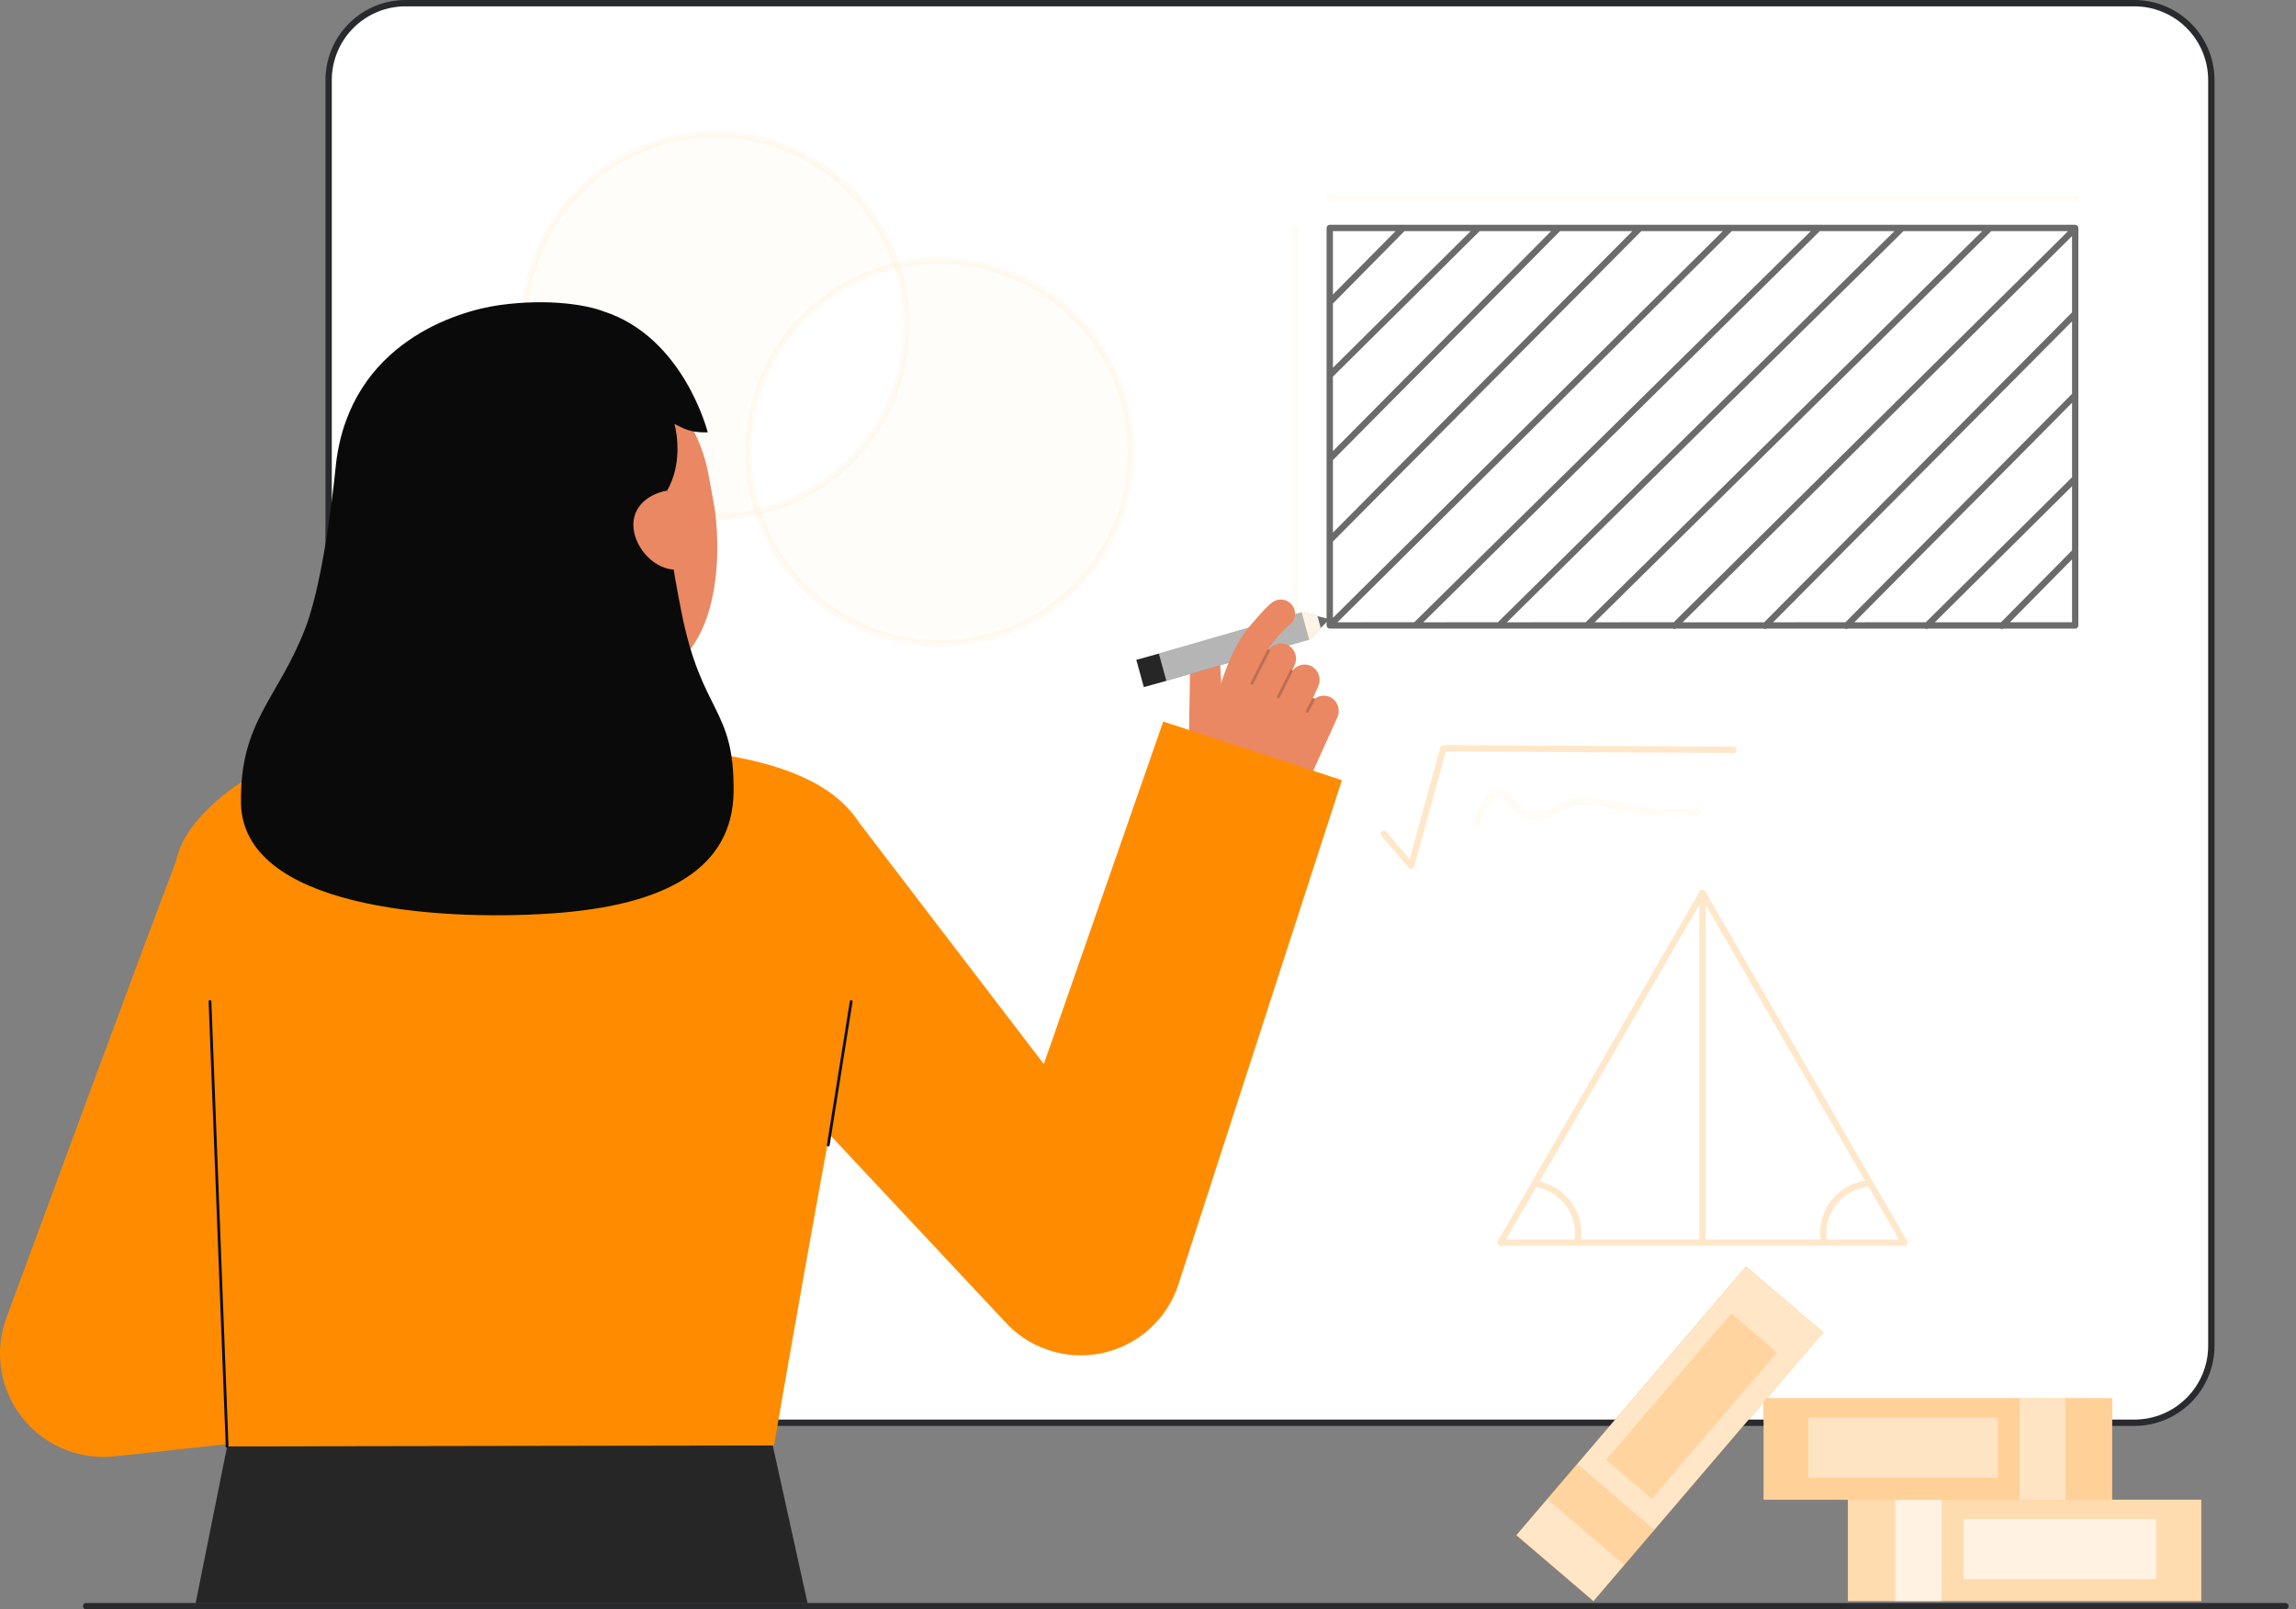 <svg width="214" height="150" viewBox="0 0 214 150" fill="none" xmlns="http://www.w3.org/2000/svg">
<rect x="0" y="0" width="214" height="150" fill="#808080" stroke="none"/>
<path d="M37.796 132.611L198.944 132.611C202.902 132.611 206.11 129.403 206.11 125.446L206.11 7.461C206.11 3.503 202.902 0.295 198.944 0.295L37.796 0.295C33.839 0.295 30.631 3.503 30.631 7.461L30.631 125.446C30.631 129.403 33.839 132.611 37.796 132.611Z" fill="white"/>
<path d="M198.944 132.906H37.795C35.818 132.904 33.921 132.117 32.522 130.719C31.124 129.32 30.337 127.424 30.335 125.446V7.461C30.337 5.483 31.124 3.586 32.523 2.187C33.921 0.789 35.818 0.002 37.796 0L198.945 0C200.923 0.002 202.819 0.789 204.218 2.188C205.617 3.586 206.403 5.483 206.406 7.461V125.446C206.403 127.424 205.616 129.32 204.218 130.719C202.819 132.118 200.922 132.904 198.944 132.906V132.906ZM37.796 0.591C35.974 0.593 34.228 1.317 32.94 2.605C31.651 3.893 30.927 5.639 30.925 7.461V125.446C30.927 127.267 31.651 129.013 32.939 130.301C34.227 131.589 35.974 132.314 37.795 132.316H198.944C200.765 132.314 202.511 131.589 203.799 130.301C205.087 129.013 205.812 127.267 205.814 125.446V7.461C205.812 5.639 205.087 3.893 203.799 2.605C202.511 1.318 200.765 0.593 198.944 0.591H37.796Z" fill="#292A2E"/>
<g opacity="0.14">
<path opacity="0.14" d="M83.596 24.768C82.515 21.484 80.502 18.584 77.803 16.423C75.104 14.262 71.835 12.932 68.394 12.595C64.953 12.258 61.488 12.929 58.421 14.525C55.354 16.121 52.817 18.575 51.119 21.587C49.421 24.599 48.635 28.039 48.857 31.49C49.079 34.94 50.299 38.252 52.368 41.022C54.438 43.791 57.268 45.9 60.514 47.09C63.761 48.281 67.283 48.502 70.653 47.727C69.876 45.371 69.599 42.879 69.84 40.41C70.082 37.941 70.835 35.55 72.054 33.389C73.272 31.228 74.928 29.345 76.915 27.86C78.903 26.376 81.178 25.323 83.596 24.768V24.768Z" fill="#FF8C00"/>
<path opacity="0.14" d="M87.585 24.314C86.243 24.315 84.905 24.467 83.596 24.768C84.373 27.124 84.65 29.616 84.409 32.085C84.167 34.554 83.413 36.945 82.195 39.106C80.977 41.267 79.321 43.15 77.334 44.635C75.346 46.119 73.07 47.172 70.653 47.727C71.681 50.847 73.552 53.622 76.058 55.746C78.564 57.87 81.608 59.26 84.854 59.763C88.1 60.266 91.422 59.863 94.453 58.598C97.485 57.332 100.108 55.254 102.033 52.593C103.958 49.931 105.11 46.789 105.362 43.514C105.615 40.239 104.957 36.957 103.463 34.032C101.969 31.107 99.695 28.651 96.893 26.936C94.091 25.222 90.87 24.314 87.585 24.314V24.314Z" fill="#FF8C00"/>
</g>
<g opacity="0.22">
<path opacity="0.22" d="M66.663 48.476C63.079 48.476 59.574 47.413 56.593 45.422C53.613 43.43 51.29 40.599 49.918 37.287C48.546 33.975 48.187 30.331 48.886 26.815C49.586 23.299 51.312 20.069 53.847 17.535C56.382 15 59.611 13.273 63.127 12.574C66.643 11.875 70.287 12.234 73.599 13.606C76.911 14.977 79.742 17.301 81.734 20.281C83.725 23.262 84.788 26.766 84.788 30.351C84.783 35.157 82.871 39.764 79.474 43.161C76.076 46.559 71.469 48.471 66.663 48.476ZM66.663 12.817C63.195 12.817 59.805 13.845 56.922 15.772C54.038 17.698 51.791 20.437 50.464 23.641C49.136 26.845 48.789 30.37 49.466 33.772C50.142 37.173 51.812 40.297 54.264 42.75C56.717 45.202 59.841 46.872 63.242 47.549C66.644 48.225 70.169 47.878 73.373 46.551C76.577 45.224 79.316 42.976 81.242 40.093C83.169 37.209 84.198 33.819 84.198 30.351C84.192 25.703 82.343 21.246 79.056 17.959C75.769 14.671 71.312 12.822 66.663 12.817V12.817Z" fill="#FF8C00"/>
<path opacity="0.22" d="M87.585 60.269C84 60.269 80.496 59.206 77.515 57.214C74.535 55.223 72.212 52.392 70.84 49.08C69.468 45.768 69.109 42.124 69.808 38.608C70.507 35.092 72.234 31.862 74.769 29.328C77.303 26.793 80.533 25.066 84.049 24.367C87.565 23.668 91.209 24.027 94.521 25.398C97.833 26.77 100.664 29.093 102.655 32.074C104.647 35.055 105.71 38.559 105.71 42.144C105.705 46.949 103.793 51.556 100.396 54.954C96.998 58.352 92.391 60.264 87.585 60.269V60.269ZM87.585 24.61C84.117 24.609 80.727 25.638 77.844 27.564C74.96 29.491 72.713 32.23 71.385 35.434C70.058 38.638 69.711 42.163 70.387 45.564C71.064 48.966 72.734 52.09 75.186 54.542C77.638 56.995 80.763 58.665 84.164 59.341C87.565 60.018 91.091 59.671 94.295 58.343C97.499 57.016 100.237 54.769 102.164 51.885C104.091 49.002 105.119 45.612 105.119 42.144C105.114 37.495 103.265 33.038 99.978 29.751C96.691 26.464 92.234 24.615 87.585 24.61V24.61Z" fill="#FF8C00"/>
</g>
<path d="M213.016 150H8.021C7.943 150 7.868 149.969 7.812 149.914C7.757 149.858 7.726 149.783 7.726 149.705C7.726 149.626 7.757 149.551 7.812 149.496C7.868 149.44 7.943 149.409 8.021 149.409H213.016C213.095 149.409 213.17 149.44 213.225 149.496C213.281 149.551 213.312 149.626 213.312 149.705C213.312 149.783 213.281 149.858 213.225 149.914C213.17 149.969 213.095 150 213.016 150Z" fill="#292A2E"/>
<path d="M114.039 67.46L113.744 62.242C113.757 61.871 113.628 61.509 113.384 61.23C113.14 60.95 112.799 60.773 112.429 60.736C112.238 60.723 112.047 60.749 111.866 60.813C111.685 60.877 111.519 60.977 111.379 61.106C111.238 61.236 111.125 61.394 111.047 61.569C110.969 61.743 110.927 61.932 110.925 62.124L110.689 76.694" fill="#E98862"/>
<path d="M121.326 57.072L122.025 59.613L108.715 63.458L108.015 60.917L121.326 57.072Z" fill="#6B6B6B"/>
<path opacity="0.5" d="M121.326 57.072L122.025 59.613L108.715 63.458L108.015 60.917L121.326 57.072Z" fill="white"/>
<path d="M105.911 61.503L106.61 64.044L108.715 63.458L108.015 60.917L105.911 61.503Z" fill="#262626"/>
<path d="M121.326 57.072C121.326 57.072 122.102 57.261 122.797 57.432C123.348 57.568 123.848 57.693 123.868 57.704C123.629 57.995 123.373 58.271 123.1 58.531C122.595 59.047 122.027 59.614 122.027 59.614L121.326 57.072Z" fill="#FF8C00"/>
<path opacity="0.9" d="M121.326 57.072C121.326 57.072 122.102 57.261 122.797 57.432C123.348 57.568 123.848 57.693 123.868 57.704C123.629 57.995 123.373 58.271 123.1 58.531C122.595 59.047 122.027 59.614 122.027 59.614L121.326 57.072Z" fill="white"/>
<path d="M122.797 57.432C123.348 57.568 123.848 57.693 123.868 57.704C123.629 57.995 123.372 58.271 123.1 58.531L122.797 57.432Z" fill="#6B6B6B"/>
<path d="M110.687 76.693L115.238 76.884C116.651 76.943 118.05 76.579 119.255 75.838C120.46 75.097 121.416 74.013 122.001 72.725L124.641 66.886C124.783 66.585 124.818 66.244 124.739 65.921C124.659 65.597 124.47 65.311 124.204 65.111C123.96 64.936 123.666 64.843 123.366 64.846C123.065 64.849 122.773 64.948 122.533 65.129C122.522 65.109 122.505 65.092 122.485 65.08C122.466 65.07 122.445 65.066 122.423 65.066C122.402 65.067 122.381 65.072 122.362 65.083L122.851 64.007C123.011 63.672 123.038 63.289 122.927 62.935C122.815 62.581 122.574 62.283 122.251 62.1C121.957 61.947 121.618 61.903 121.294 61.975C120.97 62.047 120.682 62.231 120.481 62.494C120.475 62.481 120.467 62.468 120.457 62.457L120.658 62.014C120.801 61.713 120.836 61.372 120.756 61.048C120.677 60.725 120.488 60.439 120.222 60.239C119.926 60.026 119.559 59.935 119.197 59.987C118.836 60.039 118.509 60.228 118.284 60.516C118.275 60.512 118.266 60.51 118.256 60.508L113.824 63.742" fill="#E98862"/>
<path d="M120.678 57.477C120.596 57.81 120.401 58.104 120.126 58.308C119.372 58.967 118.708 59.723 118.151 60.555C117.301 61.74 116.608 63.656 116.412 64.296C116.309 64.633 116.077 64.915 115.765 65.081C115.454 65.246 115.09 65.281 114.753 65.178C114.416 65.075 114.133 64.842 113.968 64.531C113.802 64.22 113.767 63.856 113.87 63.519C113.904 63.407 114.715 60.783 115.992 59.005C116.592 58.169 118.066 56.496 118.626 56.113C118.845 55.963 119.103 55.883 119.368 55.881C119.633 55.88 119.892 55.957 120.112 56.103C120.332 56.25 120.504 56.459 120.605 56.704C120.706 56.949 120.731 57.218 120.678 57.477V57.477Z" fill="#E98862"/>
<path opacity="0.2" d="M118.369 60.655C118.367 60.67 118.362 60.685 118.356 60.699L116.802 63.748C116.794 63.764 116.783 63.778 116.77 63.789C116.756 63.8 116.741 63.809 116.724 63.814C116.708 63.819 116.69 63.822 116.673 63.82C116.656 63.819 116.639 63.814 116.623 63.806C116.608 63.798 116.594 63.787 116.583 63.774C116.571 63.761 116.563 63.745 116.557 63.729C116.552 63.712 116.55 63.695 116.551 63.678C116.553 63.66 116.557 63.643 116.565 63.628L118.119 60.578C118.134 60.551 118.157 60.529 118.186 60.517C118.214 60.505 118.246 60.503 118.276 60.512C118.306 60.521 118.331 60.541 118.348 60.567C118.365 60.593 118.372 60.624 118.369 60.655H118.369Z" fill="#0A0A0A"/>
<path opacity="0.2" d="M120.491 62.554C120.49 62.569 120.485 62.584 120.478 62.597L119.276 65.004C119.259 65.033 119.231 65.055 119.199 65.064C119.167 65.074 119.132 65.071 119.102 65.056C119.072 65.041 119.048 65.015 119.037 64.983C119.025 64.952 119.026 64.917 119.039 64.886L120.242 62.479C120.256 62.451 120.279 62.429 120.308 62.417C120.337 62.404 120.369 62.402 120.399 62.411C120.429 62.42 120.455 62.44 120.472 62.466C120.489 62.492 120.496 62.524 120.492 62.555L120.491 62.554Z" fill="#0A0A0A"/>
<path opacity="0.2" d="M122.555 65.214C122.553 65.23 122.548 65.245 122.54 65.26L121.946 66.382C121.928 66.412 121.9 66.433 121.867 66.443C121.835 66.452 121.799 66.449 121.769 66.433C121.739 66.417 121.716 66.389 121.705 66.357C121.694 66.324 121.697 66.289 121.711 66.258L122.306 65.136C122.321 65.108 122.344 65.087 122.373 65.075C122.402 65.064 122.433 65.062 122.463 65.071C122.492 65.081 122.518 65.1 122.534 65.126C122.551 65.152 122.558 65.183 122.555 65.214V65.214Z" fill="#0A0A0A"/>
<path d="M108.421 67.254L97.29 99.182L79.198 75.524L62.27 89.669L93.544 123.065C94.657 124.335 96.086 125.289 97.686 125.828C99.286 126.367 101.001 126.473 102.655 126.134C104.31 125.796 105.845 125.025 107.105 123.901C108.365 122.777 109.304 121.339 109.828 119.733L125.072 72.718L108.421 67.254Z" fill="#FF8C00"/>
<path d="M9.629 135.798C8.078 135.798 6.549 135.423 5.174 134.705C3.798 133.987 2.617 132.948 1.73 131.675C0.842 130.402 0.276 128.934 0.078 127.395C-0.119 125.856 0.058 124.292 0.595 122.836C1.14 121.359 13.967 86.57 16.399 80.302L34.355 87.268C32.988 90.793 28.035 104.151 24.053 114.914L30.666 114.195L32.747 133.342L10.671 135.742C10.325 135.779 9.977 135.798 9.629 135.798V135.798Z" fill="#FF8C00"/>
<path d="M21.17 134.814L18.233 149.43H75.268L71.983 134.536L21.17 134.814Z" fill="#262626"/>
<path d="M33.502 69.494C28.736 69.848 23.877 71.396 20.299 74.563C14.902 79.34 15.383 82.326 18.077 95.555C20.395 106.937 19.475 111.911 21.026 132.915C21.071 133.534 21.169 134.814 21.169 134.814L72.144 134.73C72.144 134.73 76.92 106.863 79.558 94.009C81.563 84.238 86.83 72.376 64.621 69.985C64.563 69.979 46.751 68.511 33.502 69.494Z" fill="#FF8C00"/>
<path d="M64.621 69.986C64.562 69.978 62.944 76.067 50.318 75.119C41.575 74.465 39.445 68.514 39.245 68.514C40.187 68.314 41.717 68.106 42.136 67.883C43.513 67.144 44.515 66.243 45.02 64.311C45.415 62.8 45.616 56.983 45.616 54.065L59.067 57.087C58.879 60.379 57.567 68.011 62.166 69.362C62.932 69.587 63.756 69.791 64.621 69.986Z" fill="#E98862"/>
<path d="M58.6 63.559C53.297 63.978 46.486 61.739 45.191 54.664L44.023 48.281C42.73 41.206 45.396 34.791 52.057 33.572C58.718 32.353 64.746 37.178 66.04 44.253L66.557 47.079C67.056 49.794 68.062 62.813 58.6 63.559Z" fill="#E98862"/>
<path d="M63.518 57.064C62.566 52.281 62.13 49.089 62.18 45.724C63.521 43.372 63.169 40.673 62.864 39.507C64.178 40.224 64.727 40.302 65.965 40.302C65.965 40.302 63.748 31.404 56.212 29.009C54.826 28.47 51.288 27.788 46.59 28.433C42.594 28.981 32.745 31.969 31.337 43.057V43.064C31.291 43.431 30.345 53.648 28.46 58.55C25.925 65.14 22.366 67.187 22.457 74.791C22.573 84.571 40.552 85.872 51.397 85.141C62.241 84.409 68.295 80.843 68.374 73.795C68.46 65.899 65.423 66.633 63.518 57.064Z" fill="#0A0A0A"/>
<path d="M63.521 53.055C61.497 53.425 59.46 51.56 59.091 49.535C58.721 47.511 60.157 46.094 62.182 45.725L63.521 53.055Z" fill="#E98862"/>
<path d="M77.199 106.866C77.191 106.866 77.183 106.865 77.175 106.863C77.159 106.86 77.143 106.854 77.129 106.844C77.115 106.835 77.103 106.823 77.093 106.809C77.083 106.795 77.077 106.78 77.073 106.763C77.07 106.747 77.07 106.73 77.073 106.713L79.21 93.324C79.218 93.292 79.238 93.264 79.265 93.246C79.293 93.228 79.327 93.221 79.359 93.227C79.392 93.233 79.42 93.252 79.44 93.279C79.459 93.305 79.467 93.339 79.463 93.371L77.326 106.761C77.32 106.791 77.305 106.817 77.281 106.836C77.258 106.855 77.229 106.866 77.199 106.866V106.866Z" fill="#0C0C0C"/>
<path d="M21.17 134.943C21.136 134.943 21.105 134.93 21.081 134.907C21.057 134.884 21.043 134.852 21.041 134.819L19.444 93.353C19.443 93.336 19.446 93.319 19.452 93.303C19.458 93.287 19.467 93.273 19.478 93.26C19.489 93.248 19.503 93.238 19.519 93.231C19.534 93.224 19.55 93.22 19.567 93.219C19.601 93.22 19.633 93.232 19.658 93.255C19.683 93.278 19.698 93.309 19.701 93.343L21.298 134.809C21.299 134.843 21.287 134.876 21.264 134.901C21.241 134.926 21.209 134.941 21.175 134.943H21.17Z" fill="#0C0C0C"/>
<path opacity="0.21" d="M131.526 80.992C131.483 80.992 131.441 80.983 131.402 80.965C131.363 80.947 131.329 80.921 131.301 80.888L128.758 77.9C128.733 77.87 128.714 77.836 128.702 77.799C128.69 77.762 128.686 77.723 128.689 77.684C128.692 77.645 128.702 77.608 128.72 77.573C128.738 77.538 128.762 77.508 128.792 77.483C128.821 77.457 128.855 77.438 128.892 77.426C128.929 77.414 128.968 77.41 129.007 77.413C129.046 77.416 129.083 77.426 129.118 77.444C129.153 77.462 129.183 77.486 129.209 77.516L131.389 80.078L134.246 69.664C134.263 69.601 134.3 69.546 134.352 69.507C134.403 69.468 134.466 69.446 134.531 69.446H134.533L161.578 69.594C161.617 69.594 161.655 69.602 161.691 69.617C161.726 69.632 161.759 69.654 161.786 69.681C161.814 69.709 161.835 69.741 161.85 69.777C161.865 69.813 161.872 69.852 161.872 69.89C161.872 69.929 161.864 69.968 161.849 70.003C161.834 70.039 161.813 70.072 161.785 70.099C161.758 70.126 161.725 70.148 161.689 70.163C161.653 70.177 161.615 70.185 161.576 70.185H161.574L134.755 70.039L131.81 80.774C131.793 80.837 131.756 80.892 131.705 80.931C131.653 80.97 131.59 80.991 131.526 80.991L131.526 80.992Z" fill="#FF8C00"/>
<g opacity="0.2">
<path opacity="0.2" d="M137.916 76.794C138.226 76.054 138.612 75.347 139.067 74.686C139.22 74.464 139.429 74.069 139.749 74.196C140.05 74.372 140.316 74.603 140.535 74.875C140.964 75.357 141.46 75.775 142.007 76.118C142.567 76.429 143.225 76.515 143.846 76.357C144.485 76.151 145.096 75.868 145.667 75.516C146.316 75.154 147.048 74.968 147.792 74.976C148.595 75.022 149.391 75.152 150.167 75.365C150.973 75.552 151.782 75.717 152.601 75.832C154.455 76.096 156.332 76.151 158.199 75.996C158.615 75.962 158.619 75.307 158.199 75.342C156.466 75.488 154.722 75.451 152.997 75.232C152.137 75.117 151.283 74.958 150.438 74.757C149.635 74.543 148.815 74.399 147.986 74.329C147.206 74.283 146.425 74.431 145.716 74.761C145.106 75.044 144.545 75.445 143.903 75.659C143.6 75.767 143.276 75.799 142.957 75.753C142.639 75.707 142.337 75.583 142.077 75.393C141.561 74.981 141.075 74.532 140.622 74.05C140.329 73.78 139.994 73.487 139.569 73.505C139.387 73.531 139.214 73.597 139.062 73.699C138.91 73.8 138.782 73.934 138.688 74.092C138.148 74.824 137.698 75.62 137.35 76.462C137.309 76.537 137.299 76.626 137.321 76.709C137.343 76.792 137.396 76.864 137.468 76.909C137.544 76.953 137.633 76.965 137.717 76.942C137.8 76.92 137.872 76.866 137.916 76.791L137.916 76.794Z" fill="#FF8C00"/>
</g>
<path d="M172.233 149.234H205.169V139.782H172.233V149.234Z" fill="#FF8C00"/>
<path opacity="0.69" d="M172.233 149.234H205.169V139.782H172.233V149.234Z" fill="white"/>
<path opacity="0.65" d="M176.656 149.234H180.972V139.782H176.656V149.234Z" fill="white"/>
<path opacity="0.65" d="M183.016 147.179H200.96V141.578H183.016V147.179Z" fill="white"/>
<path d="M164.38 139.791H196.863V130.339H164.38V139.791Z" fill="#FF8C00"/>
<path opacity="0.6" d="M164.38 139.791H196.863V130.339H164.38V139.791Z" fill="white"/>
<path opacity="0.42" d="M168.531 137.737H186.229V132.136H168.531V137.737Z" fill="white"/>
<path opacity="0.42" d="M188.245 139.791H192.501V130.339H188.245V139.791Z" fill="white"/>
<path d="M148.519 149.233L169.917 124.195L162.732 118.055L141.334 143.093L148.519 149.233Z" fill="#FF8C00"/>
<path opacity="0.78" d="M148.519 149.233L169.917 124.195L162.732 118.055L141.334 143.093L148.519 149.233Z" fill="white"/>
<path opacity="0.2" d="M151.393 145.871L154.197 142.59L147.012 136.45L144.208 139.731L151.393 145.871Z" fill="#FF8C00"/>
<path opacity="0.2" d="M153.963 139.701L165.621 126.06L161.363 122.421L149.705 136.062L153.963 139.701Z" fill="#FF8C00"/>
<path opacity="0.21" d="M177.758 115.675L158.937 83.076C158.927 83.06 158.915 83.045 158.901 83.031C158.874 82.999 158.84 82.973 158.802 82.956C158.764 82.938 158.723 82.929 158.681 82.929C158.639 82.929 158.598 82.938 158.56 82.956C158.522 82.973 158.488 82.999 158.462 83.031C158.448 83.045 158.435 83.06 158.425 83.076L139.605 115.675C139.579 115.72 139.565 115.771 139.565 115.823C139.565 115.874 139.579 115.925 139.605 115.97C139.63 116.015 139.668 116.053 139.713 116.078C139.758 116.104 139.808 116.118 139.86 116.118H177.502C177.554 116.118 177.605 116.104 177.65 116.078C177.694 116.053 177.732 116.015 177.758 115.97C177.784 115.925 177.797 115.874 177.797 115.823C177.797 115.771 177.784 115.72 177.758 115.675ZM158.386 115.527H147.356C147.504 114.307 147.19 113.075 146.475 112.074C145.76 111.074 144.696 110.377 143.493 110.122L158.386 84.325V115.527ZM158.976 84.326L173.844 110.078C173.814 110.072 173.782 110.071 173.751 110.075C172.5 110.284 171.378 110.968 170.618 111.983C169.858 112.999 169.518 114.268 169.67 115.527H158.976V84.326ZM143.183 110.659C144.293 110.849 145.287 111.463 145.954 112.371C146.621 113.279 146.911 114.41 146.761 115.527H140.372L143.183 110.659ZM170.265 115.527C170.115 114.409 170.405 113.277 171.073 112.368C171.742 111.46 172.738 110.846 173.85 110.658C173.9 110.649 173.947 110.627 173.985 110.594C174.024 110.561 174.054 110.519 174.072 110.471L176.991 115.527H170.265Z" fill="#FF8C00"/>
<g opacity="0.2">
<path opacity="0.2" d="M193.421 18.789H123.941C123.862 18.789 123.787 18.758 123.732 18.703C123.676 18.647 123.645 18.572 123.645 18.494C123.645 18.415 123.676 18.34 123.732 18.285C123.787 18.23 123.862 18.198 123.941 18.198H193.421C193.499 18.198 193.575 18.23 193.63 18.285C193.685 18.34 193.717 18.415 193.717 18.494C193.717 18.572 193.685 18.647 193.63 18.703C193.575 18.758 193.499 18.789 193.421 18.789Z" fill="#FF8C00"/>
</g>
<g opacity="0.2">
<path opacity="0.2" d="M120.705 58.59C120.627 58.59 120.552 58.559 120.496 58.503C120.441 58.448 120.41 58.373 120.41 58.294V21.248C120.41 21.169 120.441 21.094 120.496 21.039C120.552 20.983 120.627 20.952 120.705 20.952C120.783 20.952 120.859 20.983 120.914 21.039C120.969 21.094 121.001 21.169 121.001 21.248V58.294C121.001 58.373 120.969 58.448 120.914 58.503C120.859 58.559 120.783 58.59 120.705 58.59Z" fill="#FF8C00"/>
</g>
<path d="M193.717 51.384V44.629C193.718 44.61 193.718 44.592 193.717 44.573V36.847C193.718 36.828 193.718 36.809 193.717 36.791V29.259C193.718 29.24 193.718 29.221 193.717 29.203V21.319C193.718 21.3 193.718 21.281 193.717 21.262V21.248C193.717 21.169 193.685 21.094 193.63 21.039C193.575 20.983 193.499 20.952 193.421 20.952H123.941C123.862 20.952 123.787 20.983 123.732 21.039C123.676 21.094 123.645 21.169 123.645 21.248V58.294C123.645 58.302 123.649 58.308 123.649 58.315C123.65 58.381 123.677 58.445 123.724 58.492C123.727 58.495 123.728 58.499 123.731 58.502C123.759 58.53 123.791 58.552 123.827 58.567C123.863 58.582 123.902 58.589 123.94 58.59H155.935C155.977 58.617 156.026 58.631 156.076 58.631C156.127 58.631 156.176 58.617 156.218 58.59H164.372C164.414 58.617 164.463 58.631 164.514 58.631C164.564 58.631 164.613 58.617 164.655 58.59H171.946C171.988 58.617 172.037 58.631 172.088 58.631C172.138 58.631 172.187 58.617 172.229 58.59H179.436C179.478 58.617 179.527 58.631 179.577 58.631C179.628 58.631 179.677 58.617 179.719 58.59H186.447C186.489 58.617 186.538 58.631 186.589 58.631C186.639 58.631 186.688 58.617 186.73 58.59H193.421C193.5 58.59 193.575 58.558 193.63 58.503C193.686 58.448 193.717 58.372 193.717 58.294V51.442C193.719 51.422 193.719 51.403 193.717 51.384V51.384ZM180.337 58L193.126 45.317V51.298L186.506 58H180.337ZM172.838 58L193.126 37.543V44.484L179.498 57.998L172.838 58ZM165.265 58L193.126 29.953V36.704L172.006 57.999L165.265 58ZM156.836 58L193.126 22.004V29.114L164.432 58L156.836 58ZM148.633 58L185.596 21.543H192.753L155.997 57.999L148.633 58ZM140.452 58L177.414 21.543H184.754L147.791 57.999L140.452 58ZM132.656 58L169.618 21.543H176.572L139.609 57.999L132.656 58ZM124.659 58L161.413 21.543H168.777L131.814 57.999L124.659 58ZM124.236 28.293L130.903 21.543H137.073L124.236 34.273V28.293ZM124.236 35.106L137.911 21.543H144.57L124.236 42.047V35.106ZM124.236 42.886L145.403 21.543H152.144L124.236 49.638V42.886ZM124.236 50.477L152.977 21.544H160.574L124.236 57.586V50.477ZM130.072 21.544L124.236 27.451V21.544H130.072ZM187.337 57.999L193.126 52.138V57.999H187.337Z" fill="#6B6B6B"/>
</svg>
